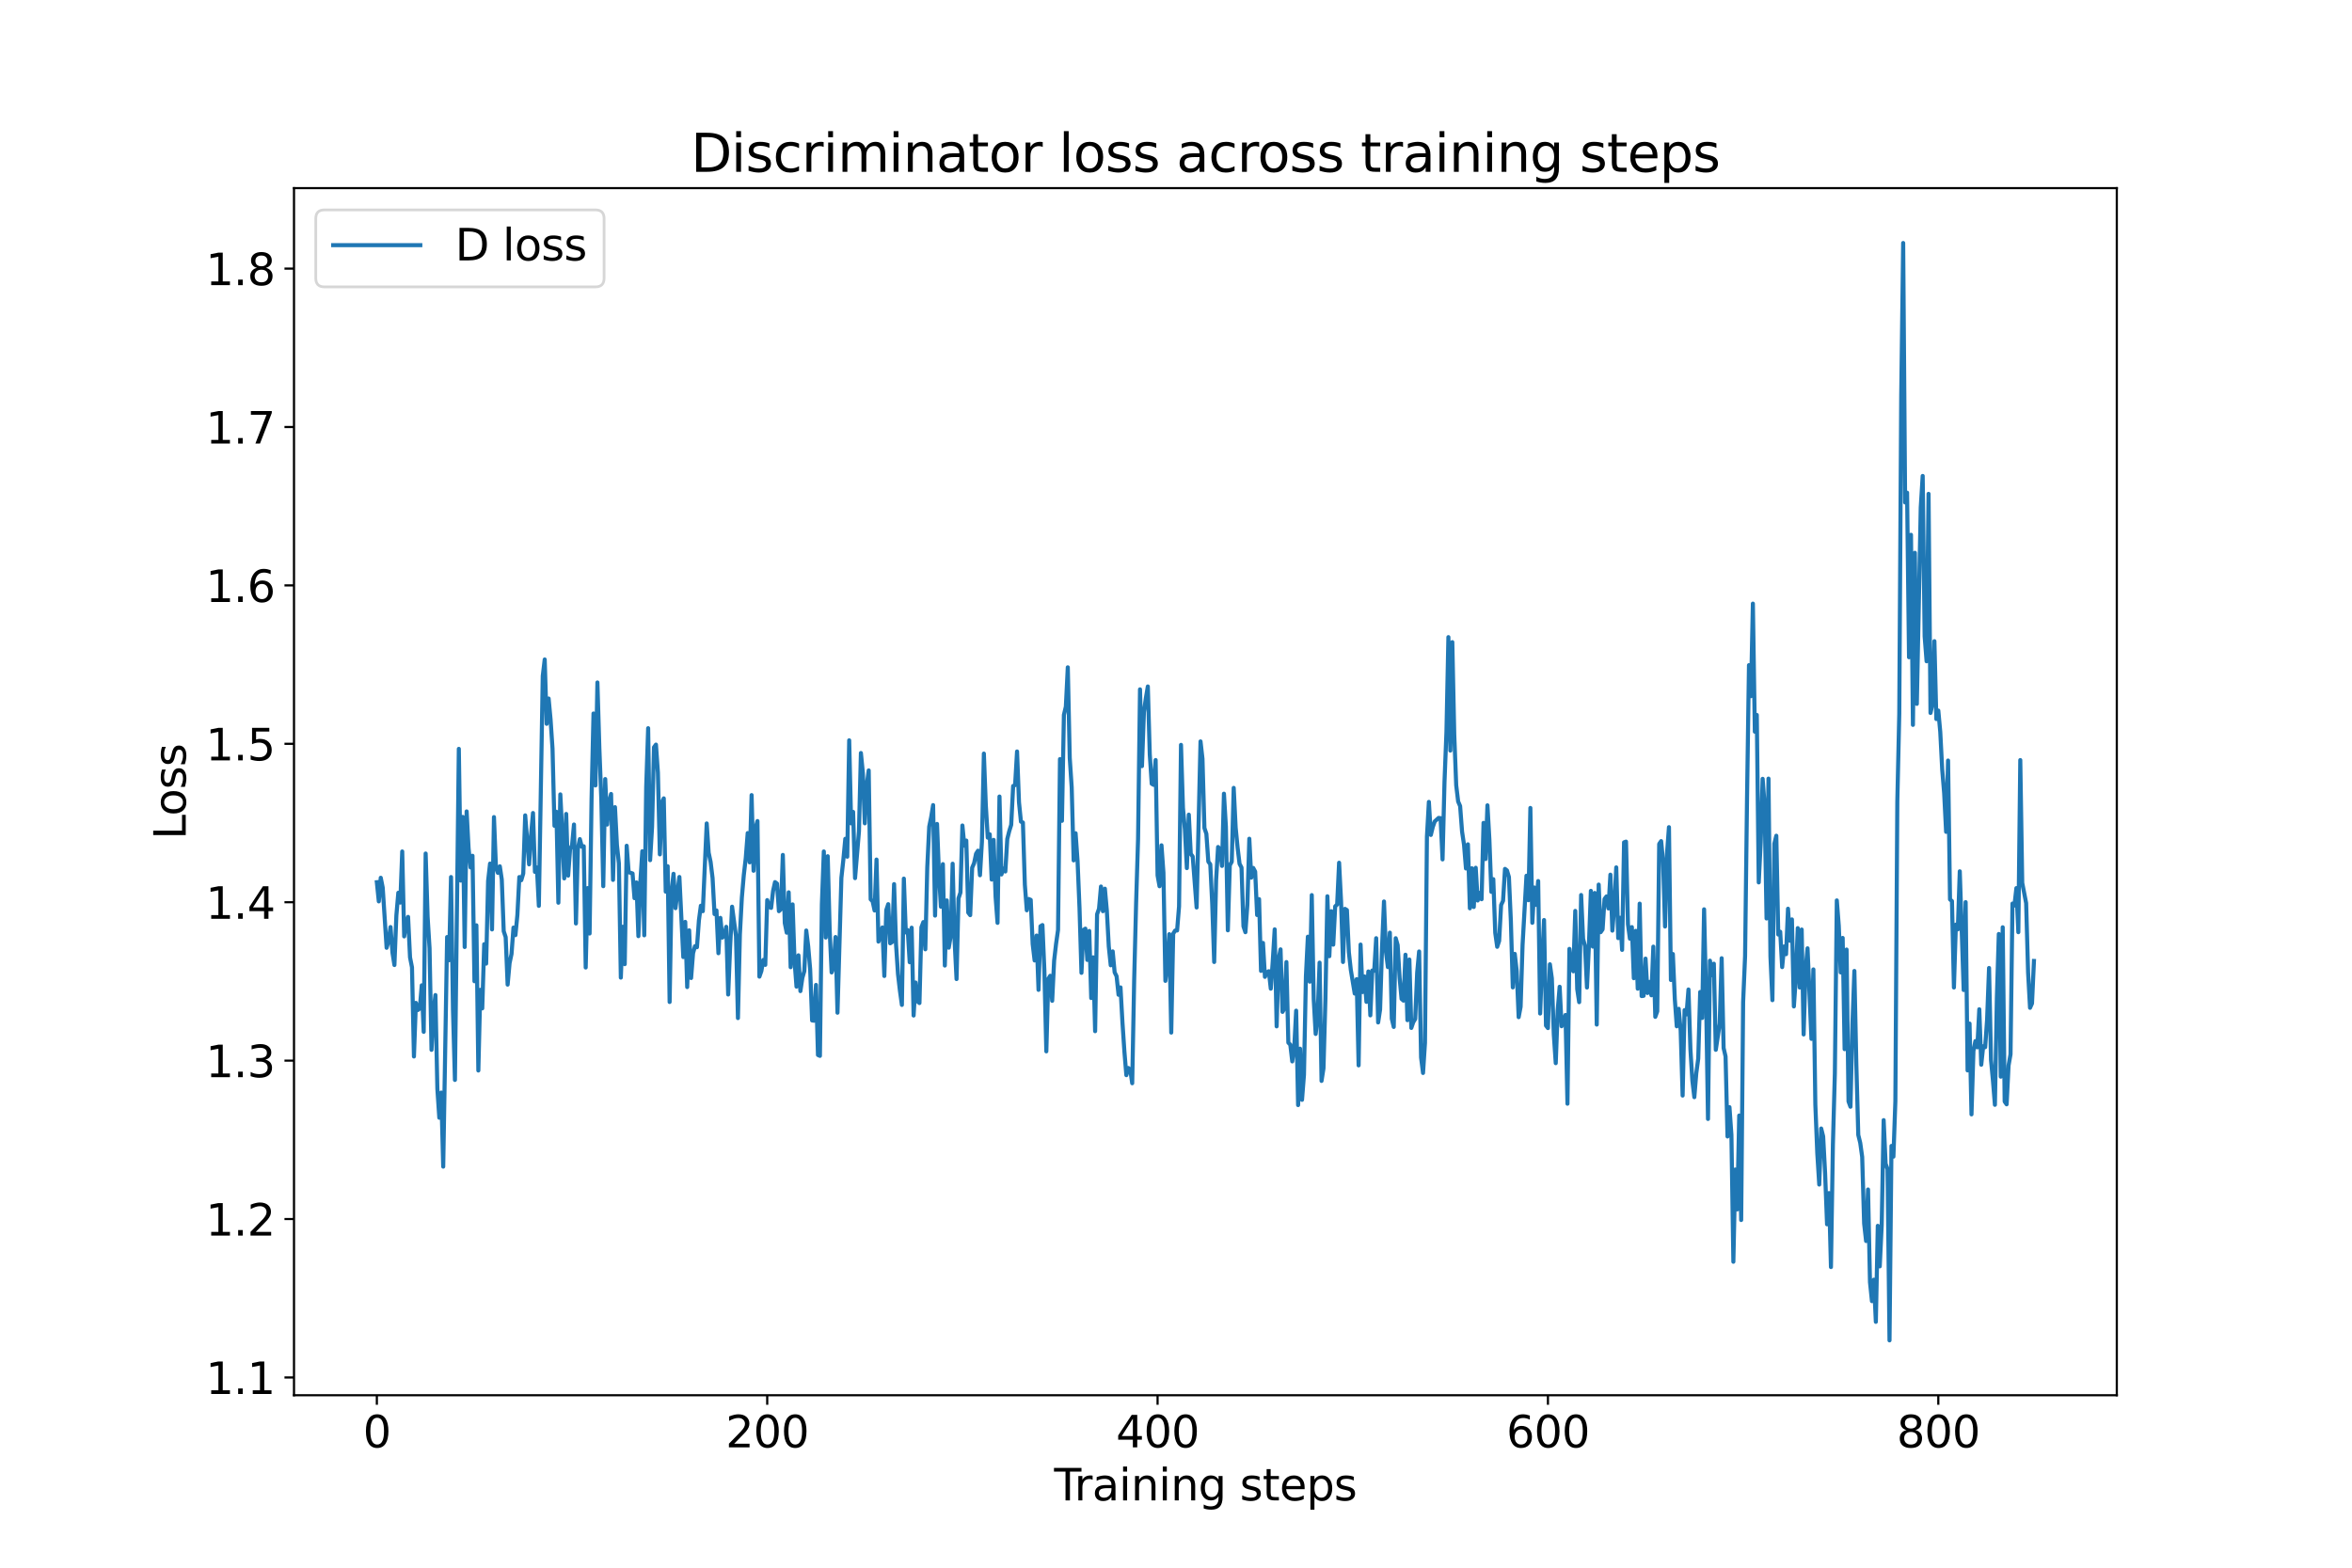 <?xml version="1.0" encoding="utf-8" standalone="no"?>
<!DOCTYPE svg PUBLIC "-//W3C//DTD SVG 1.1//EN"
  "http://www.w3.org/Graphics/SVG/1.1/DTD/svg11.dtd">
<svg xmlns:xlink="http://www.w3.org/1999/xlink" width="864pt" height="576pt" viewBox="0 0 864 576" xmlns="http://www.w3.org/2000/svg" version="1.1">
 <defs>
  <style type="text/css">*{stroke-linejoin: round; stroke-linecap: butt}</style>
 </defs>
 <g id="figure_1">
  <g id="patch_1">
   <path d="M 0 576 
L 864 576 
L 864 0 
L 0 0 
z
" style="fill: #ffffff"/>
  </g>
  <g id="axes_1">
   <g id="patch_2">
    <path d="M 108 512.64 
L 777.6 512.64 
L 777.6 69.12 
L 108 69.12 
z
" style="fill: #ffffff"/>
   </g>
   <g id="matplotlib.axis_1">
    <g id="xtick_1">
     <g id="line2d_1">
      <defs>
       <path id="m63e2733ecd" d="M 0 0 
L 0 3.5 
" style="stroke: #000000; stroke-width: 0.8"/>
      </defs>
      <g>
       <use xlink:href="#m63e2733ecd" x="138.436" y="512.64" style="stroke: #000000; stroke-width: 0.8"/>
      </g>
     </g>
     <g id="text_1">
      <!-- 0 -->
      <g transform="translate(133.346 531.798)scale(0.16 -0.16)">
       <defs>
        <path id="DejaVuSans-30" d="M 2034 4250 
Q 1547 4250 1301 3770 
Q 1056 3291 1056 2328 
Q 1056 1369 1301 889 
Q 1547 409 2034 409 
Q 2525 409 2770 889 
Q 3016 1369 3016 2328 
Q 3016 3291 2770 3770 
Q 2525 4250 2034 4250 
z
M 2034 4750 
Q 2819 4750 3233 4129 
Q 3647 3509 3647 2328 
Q 3647 1150 3233 529 
Q 2819 -91 2034 -91 
Q 1250 -91 836 529 
Q 422 1150 422 2328 
Q 422 3509 836 4129 
Q 1250 4750 2034 4750 
z
" transform="scale(0.016)"/>
       </defs>
       <use xlink:href="#DejaVuSans-30"/>
      </g>
     </g>
    </g>
    <g id="xtick_2">
     <g id="line2d_2">
      <g>
       <use xlink:href="#m63e2733ecd" x="281.835" y="512.64" style="stroke: #000000; stroke-width: 0.8"/>
      </g>
     </g>
     <g id="text_2">
      <!-- 200 -->
      <g transform="translate(266.565 531.798)scale(0.16 -0.16)">
       <defs>
        <path id="DejaVuSans-32" d="M 1228 531 
L 3431 531 
L 3431 0 
L 469 0 
L 469 531 
Q 828 903 1448 1529 
Q 2069 2156 2228 2338 
Q 2531 2678 2651 2914 
Q 2772 3150 2772 3378 
Q 2772 3750 2511 3984 
Q 2250 4219 1831 4219 
Q 1534 4219 1204 4116 
Q 875 4013 500 3803 
L 500 4441 
Q 881 4594 1212 4672 
Q 1544 4750 1819 4750 
Q 2544 4750 2975 4387 
Q 3406 4025 3406 3419 
Q 3406 3131 3298 2873 
Q 3191 2616 2906 2266 
Q 2828 2175 2409 1742 
Q 1991 1309 1228 531 
z
" transform="scale(0.016)"/>
       </defs>
       <use xlink:href="#DejaVuSans-32"/>
       <use xlink:href="#DejaVuSans-30" x="63.623"/>
       <use xlink:href="#DejaVuSans-30" x="127.246"/>
      </g>
     </g>
    </g>
    <g id="xtick_3">
     <g id="line2d_3">
      <g>
       <use xlink:href="#m63e2733ecd" x="425.234" y="512.64" style="stroke: #000000; stroke-width: 0.8"/>
      </g>
     </g>
     <g id="text_3">
      <!-- 400 -->
      <g transform="translate(409.964 531.798)scale(0.16 -0.16)">
       <defs>
        <path id="DejaVuSans-34" d="M 2419 4116 
L 825 1625 
L 2419 1625 
L 2419 4116 
z
M 2253 4666 
L 3047 4666 
L 3047 1625 
L 3713 1625 
L 3713 1100 
L 3047 1100 
L 3047 0 
L 2419 0 
L 2419 1100 
L 313 1100 
L 313 1709 
L 2253 4666 
z
" transform="scale(0.016)"/>
       </defs>
       <use xlink:href="#DejaVuSans-34"/>
       <use xlink:href="#DejaVuSans-30" x="63.623"/>
       <use xlink:href="#DejaVuSans-30" x="127.246"/>
      </g>
     </g>
    </g>
    <g id="xtick_4">
     <g id="line2d_4">
      <g>
       <use xlink:href="#m63e2733ecd" x="568.632" y="512.64" style="stroke: #000000; stroke-width: 0.8"/>
      </g>
     </g>
     <g id="text_4">
      <!-- 600 -->
      <g transform="translate(553.362 531.798)scale(0.16 -0.16)">
       <defs>
        <path id="DejaVuSans-36" d="M 2113 2584 
Q 1688 2584 1439 2293 
Q 1191 2003 1191 1497 
Q 1191 994 1439 701 
Q 1688 409 2113 409 
Q 2538 409 2786 701 
Q 3034 994 3034 1497 
Q 3034 2003 2786 2293 
Q 2538 2584 2113 2584 
z
M 3366 4563 
L 3366 3988 
Q 3128 4100 2886 4159 
Q 2644 4219 2406 4219 
Q 1781 4219 1451 3797 
Q 1122 3375 1075 2522 
Q 1259 2794 1537 2939 
Q 1816 3084 2150 3084 
Q 2853 3084 3261 2657 
Q 3669 2231 3669 1497 
Q 3669 778 3244 343 
Q 2819 -91 2113 -91 
Q 1303 -91 875 529 
Q 447 1150 447 2328 
Q 447 3434 972 4092 
Q 1497 4750 2381 4750 
Q 2619 4750 2861 4703 
Q 3103 4656 3366 4563 
z
" transform="scale(0.016)"/>
       </defs>
       <use xlink:href="#DejaVuSans-36"/>
       <use xlink:href="#DejaVuSans-30" x="63.623"/>
       <use xlink:href="#DejaVuSans-30" x="127.246"/>
      </g>
     </g>
    </g>
    <g id="xtick_5">
     <g id="line2d_5">
      <g>
       <use xlink:href="#m63e2733ecd" x="712.031" y="512.64" style="stroke: #000000; stroke-width: 0.8"/>
      </g>
     </g>
     <g id="text_5">
      <!-- 800 -->
      <g transform="translate(696.761 531.798)scale(0.16 -0.16)">
       <defs>
        <path id="DejaVuSans-38" d="M 2034 2216 
Q 1584 2216 1326 1975 
Q 1069 1734 1069 1313 
Q 1069 891 1326 650 
Q 1584 409 2034 409 
Q 2484 409 2743 651 
Q 3003 894 3003 1313 
Q 3003 1734 2745 1975 
Q 2488 2216 2034 2216 
z
M 1403 2484 
Q 997 2584 770 2862 
Q 544 3141 544 3541 
Q 544 4100 942 4425 
Q 1341 4750 2034 4750 
Q 2731 4750 3128 4425 
Q 3525 4100 3525 3541 
Q 3525 3141 3298 2862 
Q 3072 2584 2669 2484 
Q 3125 2378 3379 2068 
Q 3634 1759 3634 1313 
Q 3634 634 3220 271 
Q 2806 -91 2034 -91 
Q 1263 -91 848 271 
Q 434 634 434 1313 
Q 434 1759 690 2068 
Q 947 2378 1403 2484 
z
M 1172 3481 
Q 1172 3119 1398 2916 
Q 1625 2713 2034 2713 
Q 2441 2713 2670 2916 
Q 2900 3119 2900 3481 
Q 2900 3844 2670 4047 
Q 2441 4250 2034 4250 
Q 1625 4250 1398 4047 
Q 1172 3844 1172 3481 
z
" transform="scale(0.016)"/>
       </defs>
       <use xlink:href="#DejaVuSans-38"/>
       <use xlink:href="#DejaVuSans-30" x="63.623"/>
       <use xlink:href="#DejaVuSans-30" x="127.246"/>
      </g>
     </g>
    </g>
    <g id="text_6">
     <!-- Training steps -->
     <g transform="translate(387.224 551.283)scale(0.16 -0.16)">
      <defs>
       <path id="DejaVuSans-54" d="M -19 4666 
L 3928 4666 
L 3928 4134 
L 2272 4134 
L 2272 0 
L 1638 0 
L 1638 4134 
L -19 4134 
L -19 4666 
z
" transform="scale(0.016)"/>
       <path id="DejaVuSans-72" d="M 2631 2963 
Q 2534 3019 2420 3045 
Q 2306 3072 2169 3072 
Q 1681 3072 1420 2755 
Q 1159 2438 1159 1844 
L 1159 0 
L 581 0 
L 581 3500 
L 1159 3500 
L 1159 2956 
Q 1341 3275 1631 3429 
Q 1922 3584 2338 3584 
Q 2397 3584 2469 3576 
Q 2541 3569 2628 3553 
L 2631 2963 
z
" transform="scale(0.016)"/>
       <path id="DejaVuSans-61" d="M 2194 1759 
Q 1497 1759 1228 1600 
Q 959 1441 959 1056 
Q 959 750 1161 570 
Q 1363 391 1709 391 
Q 2188 391 2477 730 
Q 2766 1069 2766 1631 
L 2766 1759 
L 2194 1759 
z
M 3341 1997 
L 3341 0 
L 2766 0 
L 2766 531 
Q 2569 213 2275 61 
Q 1981 -91 1556 -91 
Q 1019 -91 701 211 
Q 384 513 384 1019 
Q 384 1609 779 1909 
Q 1175 2209 1959 2209 
L 2766 2209 
L 2766 2266 
Q 2766 2663 2505 2880 
Q 2244 3097 1772 3097 
Q 1472 3097 1187 3025 
Q 903 2953 641 2809 
L 641 3341 
Q 956 3463 1253 3523 
Q 1550 3584 1831 3584 
Q 2591 3584 2966 3190 
Q 3341 2797 3341 1997 
z
" transform="scale(0.016)"/>
       <path id="DejaVuSans-69" d="M 603 3500 
L 1178 3500 
L 1178 0 
L 603 0 
L 603 3500 
z
M 603 4863 
L 1178 4863 
L 1178 4134 
L 603 4134 
L 603 4863 
z
" transform="scale(0.016)"/>
       <path id="DejaVuSans-6e" d="M 3513 2113 
L 3513 0 
L 2938 0 
L 2938 2094 
Q 2938 2591 2744 2837 
Q 2550 3084 2163 3084 
Q 1697 3084 1428 2787 
Q 1159 2491 1159 1978 
L 1159 0 
L 581 0 
L 581 3500 
L 1159 3500 
L 1159 2956 
Q 1366 3272 1645 3428 
Q 1925 3584 2291 3584 
Q 2894 3584 3203 3211 
Q 3513 2838 3513 2113 
z
" transform="scale(0.016)"/>
       <path id="DejaVuSans-67" d="M 2906 1791 
Q 2906 2416 2648 2759 
Q 2391 3103 1925 3103 
Q 1463 3103 1205 2759 
Q 947 2416 947 1791 
Q 947 1169 1205 825 
Q 1463 481 1925 481 
Q 2391 481 2648 825 
Q 2906 1169 2906 1791 
z
M 3481 434 
Q 3481 -459 3084 -895 
Q 2688 -1331 1869 -1331 
Q 1566 -1331 1297 -1286 
Q 1028 -1241 775 -1147 
L 775 -588 
Q 1028 -725 1275 -790 
Q 1522 -856 1778 -856 
Q 2344 -856 2625 -561 
Q 2906 -266 2906 331 
L 2906 616 
Q 2728 306 2450 153 
Q 2172 0 1784 0 
Q 1141 0 747 490 
Q 353 981 353 1791 
Q 353 2603 747 3093 
Q 1141 3584 1784 3584 
Q 2172 3584 2450 3431 
Q 2728 3278 2906 2969 
L 2906 3500 
L 3481 3500 
L 3481 434 
z
" transform="scale(0.016)"/>
       <path id="DejaVuSans-20" transform="scale(0.016)"/>
       <path id="DejaVuSans-73" d="M 2834 3397 
L 2834 2853 
Q 2591 2978 2328 3040 
Q 2066 3103 1784 3103 
Q 1356 3103 1142 2972 
Q 928 2841 928 2578 
Q 928 2378 1081 2264 
Q 1234 2150 1697 2047 
L 1894 2003 
Q 2506 1872 2764 1633 
Q 3022 1394 3022 966 
Q 3022 478 2636 193 
Q 2250 -91 1575 -91 
Q 1294 -91 989 -36 
Q 684 19 347 128 
L 347 722 
Q 666 556 975 473 
Q 1284 391 1588 391 
Q 1994 391 2212 530 
Q 2431 669 2431 922 
Q 2431 1156 2273 1281 
Q 2116 1406 1581 1522 
L 1381 1569 
Q 847 1681 609 1914 
Q 372 2147 372 2553 
Q 372 3047 722 3315 
Q 1072 3584 1716 3584 
Q 2034 3584 2315 3537 
Q 2597 3491 2834 3397 
z
" transform="scale(0.016)"/>
       <path id="DejaVuSans-74" d="M 1172 4494 
L 1172 3500 
L 2356 3500 
L 2356 3053 
L 1172 3053 
L 1172 1153 
Q 1172 725 1289 603 
Q 1406 481 1766 481 
L 2356 481 
L 2356 0 
L 1766 0 
Q 1100 0 847 248 
Q 594 497 594 1153 
L 594 3053 
L 172 3053 
L 172 3500 
L 594 3500 
L 594 4494 
L 1172 4494 
z
" transform="scale(0.016)"/>
       <path id="DejaVuSans-65" d="M 3597 1894 
L 3597 1613 
L 953 1613 
Q 991 1019 1311 708 
Q 1631 397 2203 397 
Q 2534 397 2845 478 
Q 3156 559 3463 722 
L 3463 178 
Q 3153 47 2828 -22 
Q 2503 -91 2169 -91 
Q 1331 -91 842 396 
Q 353 884 353 1716 
Q 353 2575 817 3079 
Q 1281 3584 2069 3584 
Q 2775 3584 3186 3129 
Q 3597 2675 3597 1894 
z
M 3022 2063 
Q 3016 2534 2758 2815 
Q 2500 3097 2075 3097 
Q 1594 3097 1305 2825 
Q 1016 2553 972 2059 
L 3022 2063 
z
" transform="scale(0.016)"/>
       <path id="DejaVuSans-70" d="M 1159 525 
L 1159 -1331 
L 581 -1331 
L 581 3500 
L 1159 3500 
L 1159 2969 
Q 1341 3281 1617 3432 
Q 1894 3584 2278 3584 
Q 2916 3584 3314 3078 
Q 3713 2572 3713 1747 
Q 3713 922 3314 415 
Q 2916 -91 2278 -91 
Q 1894 -91 1617 61 
Q 1341 213 1159 525 
z
M 3116 1747 
Q 3116 2381 2855 2742 
Q 2594 3103 2138 3103 
Q 1681 3103 1420 2742 
Q 1159 2381 1159 1747 
Q 1159 1113 1420 752 
Q 1681 391 2138 391 
Q 2594 391 2855 752 
Q 3116 1113 3116 1747 
z
" transform="scale(0.016)"/>
      </defs>
      <use xlink:href="#DejaVuSans-54"/>
      <use xlink:href="#DejaVuSans-72" x="46.334"/>
      <use xlink:href="#DejaVuSans-61" x="87.447"/>
      <use xlink:href="#DejaVuSans-69" x="148.727"/>
      <use xlink:href="#DejaVuSans-6e" x="176.51"/>
      <use xlink:href="#DejaVuSans-69" x="239.889"/>
      <use xlink:href="#DejaVuSans-6e" x="267.672"/>
      <use xlink:href="#DejaVuSans-67" x="331.051"/>
      <use xlink:href="#DejaVuSans-20" x="394.527"/>
      <use xlink:href="#DejaVuSans-73" x="426.314"/>
      <use xlink:href="#DejaVuSans-74" x="478.414"/>
      <use xlink:href="#DejaVuSans-65" x="517.623"/>
      <use xlink:href="#DejaVuSans-70" x="579.146"/>
      <use xlink:href="#DejaVuSans-73" x="642.623"/>
     </g>
    </g>
   </g>
   <g id="matplotlib.axis_2">
    <g id="ytick_1">
     <g id="line2d_6">
      <defs>
       <path id="meb9318ffd9" d="M 0 0 
L -3.5 0 
" style="stroke: #000000; stroke-width: 0.8"/>
      </defs>
      <g>
       <use xlink:href="#meb9318ffd9" x="108" y="506.101" style="stroke: #000000; stroke-width: 0.8"/>
      </g>
     </g>
     <g id="text_7">
      <!-- 1.1 -->
      <g transform="translate(75.555 512.18)scale(0.16 -0.16)">
       <defs>
        <path id="DejaVuSans-31" d="M 794 531 
L 1825 531 
L 1825 4091 
L 703 3866 
L 703 4441 
L 1819 4666 
L 2450 4666 
L 2450 531 
L 3481 531 
L 3481 0 
L 794 0 
L 794 531 
z
" transform="scale(0.016)"/>
        <path id="DejaVuSans-2e" d="M 684 794 
L 1344 794 
L 1344 0 
L 684 0 
L 684 794 
z
" transform="scale(0.016)"/>
       </defs>
       <use xlink:href="#DejaVuSans-31"/>
       <use xlink:href="#DejaVuSans-2e" x="63.623"/>
       <use xlink:href="#DejaVuSans-31" x="95.41"/>
      </g>
     </g>
    </g>
    <g id="ytick_2">
     <g id="line2d_7">
      <g>
       <use xlink:href="#meb9318ffd9" x="108" y="447.9" style="stroke: #000000; stroke-width: 0.8"/>
      </g>
     </g>
     <g id="text_8">
      <!-- 1.2 -->
      <g transform="translate(75.555 453.979)scale(0.16 -0.16)">
       <use xlink:href="#DejaVuSans-31"/>
       <use xlink:href="#DejaVuSans-2e" x="63.623"/>
       <use xlink:href="#DejaVuSans-32" x="95.41"/>
      </g>
     </g>
    </g>
    <g id="ytick_3">
     <g id="line2d_8">
      <g>
       <use xlink:href="#meb9318ffd9" x="108" y="389.699" style="stroke: #000000; stroke-width: 0.8"/>
      </g>
     </g>
     <g id="text_9">
      <!-- 1.3 -->
      <g transform="translate(75.555 395.778)scale(0.16 -0.16)">
       <defs>
        <path id="DejaVuSans-33" d="M 2597 2516 
Q 3050 2419 3304 2112 
Q 3559 1806 3559 1356 
Q 3559 666 3084 287 
Q 2609 -91 1734 -91 
Q 1441 -91 1130 -33 
Q 819 25 488 141 
L 488 750 
Q 750 597 1062 519 
Q 1375 441 1716 441 
Q 2309 441 2620 675 
Q 2931 909 2931 1356 
Q 2931 1769 2642 2001 
Q 2353 2234 1838 2234 
L 1294 2234 
L 1294 2753 
L 1863 2753 
Q 2328 2753 2575 2939 
Q 2822 3125 2822 3475 
Q 2822 3834 2567 4026 
Q 2313 4219 1838 4219 
Q 1578 4219 1281 4162 
Q 984 4106 628 3988 
L 628 4550 
Q 988 4650 1302 4700 
Q 1616 4750 1894 4750 
Q 2613 4750 3031 4423 
Q 3450 4097 3450 3541 
Q 3450 3153 3228 2886 
Q 3006 2619 2597 2516 
z
" transform="scale(0.016)"/>
       </defs>
       <use xlink:href="#DejaVuSans-31"/>
       <use xlink:href="#DejaVuSans-2e" x="63.623"/>
       <use xlink:href="#DejaVuSans-33" x="95.41"/>
      </g>
     </g>
    </g>
    <g id="ytick_4">
     <g id="line2d_9">
      <g>
       <use xlink:href="#meb9318ffd9" x="108" y="331.498" style="stroke: #000000; stroke-width: 0.8"/>
      </g>
     </g>
     <g id="text_10">
      <!-- 1.4 -->
      <g transform="translate(75.555 337.577)scale(0.16 -0.16)">
       <use xlink:href="#DejaVuSans-31"/>
       <use xlink:href="#DejaVuSans-2e" x="63.623"/>
       <use xlink:href="#DejaVuSans-34" x="95.41"/>
      </g>
     </g>
    </g>
    <g id="ytick_5">
     <g id="line2d_10">
      <g>
       <use xlink:href="#meb9318ffd9" x="108" y="273.297" style="stroke: #000000; stroke-width: 0.8"/>
      </g>
     </g>
     <g id="text_11">
      <!-- 1.5 -->
      <g transform="translate(75.555 279.376)scale(0.16 -0.16)">
       <defs>
        <path id="DejaVuSans-35" d="M 691 4666 
L 3169 4666 
L 3169 4134 
L 1269 4134 
L 1269 2991 
Q 1406 3038 1543 3061 
Q 1681 3084 1819 3084 
Q 2600 3084 3056 2656 
Q 3513 2228 3513 1497 
Q 3513 744 3044 326 
Q 2575 -91 1722 -91 
Q 1428 -91 1123 -41 
Q 819 9 494 109 
L 494 744 
Q 775 591 1075 516 
Q 1375 441 1709 441 
Q 2250 441 2565 725 
Q 2881 1009 2881 1497 
Q 2881 1984 2565 2268 
Q 2250 2553 1709 2553 
Q 1456 2553 1204 2497 
Q 953 2441 691 2322 
L 691 4666 
z
" transform="scale(0.016)"/>
       </defs>
       <use xlink:href="#DejaVuSans-31"/>
       <use xlink:href="#DejaVuSans-2e" x="63.623"/>
       <use xlink:href="#DejaVuSans-35" x="95.41"/>
      </g>
     </g>
    </g>
    <g id="ytick_6">
     <g id="line2d_11">
      <g>
       <use xlink:href="#meb9318ffd9" x="108" y="215.096" style="stroke: #000000; stroke-width: 0.8"/>
      </g>
     </g>
     <g id="text_12">
      <!-- 1.6 -->
      <g transform="translate(75.555 221.175)scale(0.16 -0.16)">
       <use xlink:href="#DejaVuSans-31"/>
       <use xlink:href="#DejaVuSans-2e" x="63.623"/>
       <use xlink:href="#DejaVuSans-36" x="95.41"/>
      </g>
     </g>
    </g>
    <g id="ytick_7">
     <g id="line2d_12">
      <g>
       <use xlink:href="#meb9318ffd9" x="108" y="156.895" style="stroke: #000000; stroke-width: 0.8"/>
      </g>
     </g>
     <g id="text_13">
      <!-- 1.7 -->
      <g transform="translate(75.555 162.974)scale(0.16 -0.16)">
       <defs>
        <path id="DejaVuSans-37" d="M 525 4666 
L 3525 4666 
L 3525 4397 
L 1831 0 
L 1172 0 
L 2766 4134 
L 525 4134 
L 525 4666 
z
" transform="scale(0.016)"/>
       </defs>
       <use xlink:href="#DejaVuSans-31"/>
       <use xlink:href="#DejaVuSans-2e" x="63.623"/>
       <use xlink:href="#DejaVuSans-37" x="95.41"/>
      </g>
     </g>
    </g>
    <g id="ytick_8">
     <g id="line2d_13">
      <g>
       <use xlink:href="#meb9318ffd9" x="108" y="98.694" style="stroke: #000000; stroke-width: 0.8"/>
      </g>
     </g>
     <g id="text_14">
      <!-- 1.8 -->
      <g transform="translate(75.555 104.773)scale(0.16 -0.16)">
       <use xlink:href="#DejaVuSans-31"/>
       <use xlink:href="#DejaVuSans-2e" x="63.623"/>
       <use xlink:href="#DejaVuSans-38" x="95.41"/>
      </g>
     </g>
    </g>
    <g id="text_15">
     <!-- Loss -->
     <g transform="translate(68.228 308.428)rotate(-90)scale(0.16 -0.16)">
      <defs>
       <path id="DejaVuSans-4c" d="M 628 4666 
L 1259 4666 
L 1259 531 
L 3531 531 
L 3531 0 
L 628 0 
L 628 4666 
z
" transform="scale(0.016)"/>
       <path id="DejaVuSans-6f" d="M 1959 3097 
Q 1497 3097 1228 2736 
Q 959 2375 959 1747 
Q 959 1119 1226 758 
Q 1494 397 1959 397 
Q 2419 397 2687 759 
Q 2956 1122 2956 1747 
Q 2956 2369 2687 2733 
Q 2419 3097 1959 3097 
z
M 1959 3584 
Q 2709 3584 3137 3096 
Q 3566 2609 3566 1747 
Q 3566 888 3137 398 
Q 2709 -91 1959 -91 
Q 1206 -91 779 398 
Q 353 888 353 1747 
Q 353 2609 779 3096 
Q 1206 3584 1959 3584 
z
" transform="scale(0.016)"/>
      </defs>
      <use xlink:href="#DejaVuSans-4c"/>
      <use xlink:href="#DejaVuSans-6f" x="53.963"/>
      <use xlink:href="#DejaVuSans-73" x="115.145"/>
      <use xlink:href="#DejaVuSans-73" x="167.244"/>
     </g>
    </g>
   </g>
   <g id="line2d_14">
    <path d="M 138.436 324.144 
L 139.153 331.186 
L 139.87 322.508 
L 140.587 326.127 
L 142.021 348.235 
L 142.738 345.726 
L 143.455 340.617 
L 144.172 350.031 
L 144.889 354.57 
L 145.606 336.342 
L 146.323 328.022 
L 147.04 331.63 
L 147.757 312.847 
L 148.474 344.051 
L 149.191 339.447 
L 149.908 336.885 
L 150.625 351.754 
L 151.342 355.412 
L 152.059 388.169 
L 152.776 368.484 
L 153.493 371.111 
L 154.21 370.528 
L 154.927 362.026 
L 155.644 379.112 
L 156.361 313.607 
L 157.078 336.779 
L 157.795 348.382 
L 158.512 385.734 
L 159.229 371.762 
L 159.946 365.605 
L 160.663 400.064 
L 161.38 410.677 
L 162.097 401.437 
L 162.814 428.644 
L 164.248 344.289 
L 164.965 352.816 
L 165.682 322.245 
L 166.399 371.036 
L 167.116 396.793 
L 168.55 275.146 
L 169.267 323.545 
L 169.984 300.151 
L 170.701 347.949 
L 171.418 298.133 
L 172.135 311.742 
L 172.852 318.709 
L 173.569 314.427 
L 174.286 360.532 
L 175.003 339.98 
L 175.72 393.324 
L 176.437 363.69 
L 177.154 370.498 
L 177.871 346.914 
L 178.588 354.052 
L 179.305 323.696 
L 180.022 317.297 
L 180.739 341.492 
L 181.456 300.217 
L 182.173 318.369 
L 182.89 320.697 
L 183.607 318.298 
L 184.324 323.131 
L 185.041 342.155 
L 185.758 344.328 
L 186.475 361.764 
L 187.192 353.886 
L 187.909 350.503 
L 188.626 340.816 
L 189.343 343.579 
L 190.06 336.189 
L 190.777 322.248 
L 191.494 323.407 
L 192.211 320.932 
L 192.928 299.583 
L 194.362 317.585 
L 195.079 306.856 
L 195.796 298.712 
L 196.513 320.349 
L 197.23 318.724 
L 197.947 332.827 
L 199.381 248.385 
L 200.098 242.305 
L 200.815 265.942 
L 201.532 256.647 
L 202.249 264.343 
L 202.966 275.035 
L 203.683 303.425 
L 204.4 298.259 
L 205.117 331.675 
L 205.834 291.871 
L 206.551 306.192 
L 207.268 322.741 
L 207.985 299.056 
L 208.702 321.733 
L 209.419 311.964 
L 210.136 310.617 
L 210.853 302.942 
L 211.57 339.305 
L 212.287 311.788 
L 213.004 308.302 
L 213.721 311.111 
L 214.438 310.928 
L 215.155 355.478 
L 215.872 326.309 
L 216.589 342.986 
L 217.306 293.677 
L 218.023 262.151 
L 218.74 288.589 
L 219.457 250.748 
L 220.174 274.918 
L 220.891 293.563 
L 221.608 325.607 
L 222.325 286.242 
L 223.042 302.962 
L 223.759 294.582 
L 224.476 291.721 
L 225.193 323.294 
L 225.91 296.562 
L 226.627 310.443 
L 227.344 317.203 
L 228.061 359.19 
L 228.778 340.506 
L 229.495 354.251 
L 230.212 310.747 
L 230.928 320.464 
L 232.362 320.924 
L 233.079 329.994 
L 233.796 324.222 
L 234.513 343.963 
L 235.23 324.051 
L 235.947 312.762 
L 236.664 343.651 
L 237.381 289.074 
L 238.098 267.555 
L 238.815 316.044 
L 239.532 303.876 
L 240.249 274.557 
L 240.966 273.583 
L 241.683 283.905 
L 242.4 313.917 
L 243.117 294.906 
L 243.834 293.339 
L 244.551 327.61 
L 245.268 318.271 
L 245.985 368.151 
L 246.702 327.274 
L 247.419 321.054 
L 248.136 333.681 
L 249.57 322.218 
L 251.004 351.641 
L 251.721 338.724 
L 252.438 362.667 
L 253.155 341.816 
L 253.872 359.344 
L 254.589 350.239 
L 255.306 347.641 
L 256.023 348.027 
L 256.74 338.186 
L 257.457 332.785 
L 258.174 334.79 
L 259.608 302.551 
L 260.325 313.3 
L 261.042 316.711 
L 261.759 322.602 
L 262.476 335.849 
L 263.193 334.517 
L 263.91 350.234 
L 264.627 337.242 
L 265.344 344.496 
L 266.061 343.721 
L 266.778 340.53 
L 267.495 365.402 
L 268.212 347.826 
L 268.929 333.139 
L 270.363 343.914 
L 271.08 374.063 
L 271.797 343.311 
L 272.514 329.832 
L 273.231 321.53 
L 273.948 315.309 
L 274.665 306.096 
L 275.382 316.841 
L 276.099 292.137 
L 276.816 319.939 
L 277.533 304.225 
L 278.25 301.672 
L 278.967 358.84 
L 279.684 356.792 
L 280.401 352.703 
L 281.118 354.512 
L 281.835 330.72 
L 282.552 333.151 
L 283.269 333.587 
L 283.986 327.345 
L 284.703 324.107 
L 285.42 324.648 
L 286.137 334.786 
L 286.854 334.084 
L 287.571 314.121 
L 288.288 339.155 
L 289.005 342.69 
L 289.722 327.86 
L 290.439 355.368 
L 291.156 332.294 
L 291.873 353.06 
L 292.59 362.502 
L 293.307 351.004 
L 294.024 364.151 
L 294.741 359.295 
L 295.458 356.815 
L 296.175 341.888 
L 296.892 347.739 
L 297.609 356.12 
L 298.326 374.932 
L 299.043 375.038 
L 299.76 361.882 
L 300.477 387.616 
L 301.194 387.954 
L 301.911 332.303 
L 302.628 312.842 
L 303.345 344.466 
L 304.062 314.595 
L 304.779 341.818 
L 305.496 357.293 
L 306.213 355.307 
L 306.93 344.28 
L 307.647 372.092 
L 309.081 322.537 
L 309.798 315.924 
L 310.515 308.199 
L 311.232 314.771 
L 311.949 272.007 
L 312.666 302.516 
L 313.383 298.303 
L 314.1 322.646 
L 315.534 305.473 
L 316.251 276.677 
L 316.968 283.917 
L 317.685 302.507 
L 318.402 288.391 
L 319.119 283.069 
L 319.836 330.434 
L 320.553 331.161 
L 321.27 334.528 
L 321.987 315.819 
L 322.704 345.961 
L 323.421 343.773 
L 324.138 340.763 
L 324.855 358.601 
L 325.572 334.394 
L 326.289 332.209 
L 327.006 346.594 
L 327.723 346.119 
L 328.44 324.847 
L 329.157 346.986 
L 329.874 357.879 
L 330.591 364.038 
L 331.308 369.229 
L 332.025 322.822 
L 332.742 342.588 
L 333.459 341.734 
L 334.176 353.542 
L 334.893 340.852 
L 335.61 373.124 
L 336.327 360.989 
L 337.043 367.945 
L 337.76 368.538 
L 338.477 340.712 
L 339.194 338.795 
L 339.911 348.787 
L 340.628 318.689 
L 341.345 303.728 
L 342.062 300.215 
L 342.779 295.806 
L 343.496 336.409 
L 344.213 302.735 
L 344.93 321.167 
L 345.647 333.156 
L 346.364 317.499 
L 347.081 354.761 
L 347.798 330.828 
L 348.515 348.207 
L 349.232 344.002 
L 349.949 317.348 
L 350.666 345.512 
L 351.383 359.728 
L 352.1 330.107 
L 352.817 327.924 
L 353.534 303.304 
L 354.251 310.709 
L 354.968 308.839 
L 355.685 335.3 
L 356.402 336.248 
L 357.119 318.817 
L 357.836 317.14 
L 358.553 313.688 
L 359.27 312.563 
L 359.987 321.584 
L 360.704 309.329 
L 361.421 276.885 
L 362.138 295.86 
L 362.855 307.771 
L 363.572 306.53 
L 364.289 323.175 
L 365.006 308.589 
L 365.723 329.474 
L 366.44 339.075 
L 367.157 292.662 
L 367.874 321.295 
L 368.591 319.115 
L 369.308 320.205 
L 370.025 308.248 
L 370.742 305.384 
L 371.459 303.06 
L 372.176 288.796 
L 372.893 288.447 
L 373.61 276.106 
L 374.327 294.776 
L 375.044 301.898 
L 375.761 302.208 
L 376.478 325.088 
L 377.195 334.461 
L 377.912 330.311 
L 378.629 330.623 
L 379.346 346.838 
L 380.063 352.892 
L 380.78 343.748 
L 381.497 363.693 
L 382.214 340.332 
L 382.931 339.883 
L 383.648 356.59 
L 384.365 386.295 
L 385.082 359.694 
L 385.799 358.522 
L 386.516 367.716 
L 387.233 352.926 
L 387.95 346.74 
L 388.667 341.679 
L 389.384 278.904 
L 390.101 301.592 
L 390.818 262.68 
L 391.535 259.645 
L 392.252 245.185 
L 392.969 278.469 
L 393.686 289.288 
L 394.403 316.129 
L 395.12 306.163 
L 395.837 316.337 
L 396.554 333.635 
L 397.271 357.441 
L 397.988 341.702 
L 398.705 341.211 
L 399.422 352.703 
L 400.139 342.053 
L 400.856 366.707 
L 401.573 351.743 
L 402.29 378.876 
L 403.007 335.924 
L 403.724 333.88 
L 404.441 325.726 
L 405.158 334.797 
L 405.875 326.518 
L 406.592 334.521 
L 407.309 347.75 
L 408.026 354.663 
L 408.743 349.559 
L 409.46 357.252 
L 410.177 358.694 
L 410.894 365.494 
L 411.611 362.787 
L 412.328 375.645 
L 413.045 386.344 
L 413.762 395.033 
L 414.479 392.403 
L 415.196 393.008 
L 415.913 398.002 
L 416.63 360.313 
L 417.347 331.875 
L 418.064 308.272 
L 418.781 253.281 
L 419.498 281.49 
L 420.215 261.624 
L 420.932 256.51 
L 421.649 252.224 
L 422.366 277.184 
L 423.083 287.975 
L 423.8 288.382 
L 424.517 279.254 
L 425.234 321.651 
L 425.951 325.627 
L 426.668 310.583 
L 427.385 320.648 
L 428.102 360.394 
L 428.819 354.6 
L 429.536 343.237 
L 430.253 379.39 
L 430.97 343.044 
L 431.687 341.912 
L 432.404 341.882 
L 433.121 333.041 
L 433.838 273.683 
L 434.555 296.844 
L 435.272 304.779 
L 435.989 318.965 
L 436.706 299.321 
L 437.423 313.741 
L 438.14 314.701 
L 439.574 333.433 
L 441.008 272.41 
L 441.725 278.795 
L 442.442 304.231 
L 443.158 306.367 
L 443.875 316.584 
L 444.592 317.551 
L 445.309 332.145 
L 446.026 353.457 
L 446.743 323.252 
L 447.46 311.2 
L 448.177 312.115 
L 448.894 318.158 
L 449.611 291.618 
L 450.328 303.736 
L 451.045 341.817 
L 451.762 317.922 
L 452.479 316.625 
L 453.196 289.485 
L 453.913 304.047 
L 454.63 311.466 
L 455.347 317.385 
L 456.064 318.744 
L 456.781 340.348 
L 457.498 342.511 
L 458.215 332.508 
L 458.932 308.172 
L 459.649 322.479 
L 460.366 318.9 
L 461.083 320.252 
L 461.8 336.202 
L 462.517 330.355 
L 463.234 356.736 
L 463.951 346.446 
L 464.668 358.921 
L 465.385 357.258 
L 466.102 356.843 
L 466.819 363.255 
L 467.536 353.317 
L 468.253 341.469 
L 468.97 377.103 
L 469.687 352.433 
L 470.404 348.817 
L 471.121 371.793 
L 471.838 370.511 
L 472.555 353.474 
L 473.272 383.087 
L 473.989 383.842 
L 474.706 389.984 
L 475.423 385.17 
L 476.14 371.342 
L 476.857 406.03 
L 477.574 385.311 
L 478.291 404.099 
L 479.008 394.887 
L 479.725 358.676 
L 480.442 344.159 
L 481.159 360.689 
L 481.876 328.876 
L 482.593 367.096 
L 483.31 379.893 
L 484.027 373.516 
L 484.744 353.696 
L 485.461 397.148 
L 486.178 392.509 
L 486.895 366.897 
L 487.612 329.307 
L 488.329 351.335 
L 489.046 334.797 
L 489.763 347.085 
L 490.48 333.027 
L 491.197 332.327 
L 491.914 316.99 
L 492.631 331.067 
L 493.348 353.455 
L 494.065 333.932 
L 494.782 334.383 
L 495.499 349.857 
L 496.216 356.351 
L 497.65 365.054 
L 498.367 359.759 
L 499.084 391.438 
L 499.801 347.046 
L 500.518 364.5 
L 501.235 358.752 
L 501.952 368.105 
L 502.669 356.935 
L 503.386 373.066 
L 504.103 356.585 
L 504.82 356.685 
L 505.537 344.716 
L 506.254 375.67 
L 506.971 370.922 
L 507.688 348.107 
L 508.405 331.22 
L 509.122 349.657 
L 509.839 355.34 
L 510.556 342.669 
L 511.273 374.275 
L 511.99 377.317 
L 512.707 344.721 
L 513.424 347.256 
L 514.141 359.273 
L 514.858 367.022 
L 515.575 367.656 
L 516.292 350.779 
L 517.009 374.829 
L 517.726 352.55 
L 518.443 377.683 
L 519.16 375.555 
L 519.877 374.395 
L 520.594 357.364 
L 521.311 349.584 
L 522.028 388.509 
L 522.745 394.233 
L 523.462 383.151 
L 524.179 307.419 
L 524.896 294.634 
L 525.613 306.774 
L 526.33 303.839 
L 527.047 301.802 
L 528.481 300.515 
L 529.198 300.609 
L 529.915 315.763 
L 530.632 287.247 
L 531.349 268.849 
L 532.066 234.097 
L 532.783 275.788 
L 533.5 235.927 
L 534.217 269.921 
L 534.934 288.532 
L 535.651 294.507 
L 536.368 296.162 
L 537.085 305.562 
L 537.802 310.344 
L 538.519 319.097 
L 539.236 310.219 
L 539.953 333.732 
L 540.67 319.015 
L 541.387 333.25 
L 542.104 318.839 
L 542.821 330.864 
L 543.538 328.042 
L 544.255 330.398 
L 544.972 302.345 
L 545.689 315.65 
L 546.406 295.891 
L 547.123 308.486 
L 547.84 327.685 
L 548.557 323.025 
L 549.273 342.752 
L 549.99 347.873 
L 550.707 345.706 
L 551.424 332.54 
L 552.141 330.973 
L 552.858 319.254 
L 553.575 319.814 
L 554.292 322.223 
L 555.009 338.317 
L 555.726 362.792 
L 556.443 350.469 
L 557.16 356.769 
L 557.877 373.72 
L 558.594 369.905 
L 559.311 347.123 
L 560.745 321.767 
L 561.462 330.749 
L 562.179 296.857 
L 562.896 339.055 
L 563.613 326.089 
L 564.33 332.489 
L 565.047 323.724 
L 565.764 372.389 
L 566.481 353.17 
L 567.198 338.035 
L 567.915 376.817 
L 568.632 377.742 
L 569.349 354.292 
L 570.066 359.451 
L 570.783 380.03 
L 571.5 390.628 
L 572.217 371.227 
L 572.934 362.558 
L 573.651 377.065 
L 575.085 372.91 
L 575.802 405.524 
L 576.519 348.642 
L 577.236 355.241 
L 577.953 356.877 
L 578.67 334.682 
L 579.387 363.418 
L 580.104 368.212 
L 580.821 328.841 
L 581.538 344.947 
L 582.255 347.621 
L 582.972 362.84 
L 583.689 347.208 
L 584.406 327.319 
L 585.123 347.803 
L 585.84 328.089 
L 586.557 376.454 
L 587.274 325.017 
L 587.991 342.498 
L 588.708 341.464 
L 589.425 330.297 
L 590.142 329.369 
L 590.859 333.783 
L 591.576 321.37 
L 592.293 341.931 
L 593.01 332.943 
L 593.727 318.696 
L 594.444 344.677 
L 595.161 337.191 
L 595.878 349.004 
L 596.595 309.491 
L 597.312 309.229 
L 598.029 339.557 
L 598.746 344.897 
L 599.463 340.636 
L 600.18 359.41 
L 600.897 342.013 
L 601.614 363.26 
L 602.331 332.019 
L 603.048 365.981 
L 603.765 365.881 
L 604.482 352.212 
L 605.199 364.857 
L 605.916 360.777 
L 606.633 365.691 
L 607.35 347.816 
L 608.067 373.61 
L 608.784 371.593 
L 609.501 310.075 
L 610.218 309.044 
L 610.935 316.538 
L 611.652 340.426 
L 612.369 313.605 
L 613.086 303.918 
L 613.803 360.071 
L 614.52 350.52 
L 615.237 367.094 
L 615.954 377.089 
L 616.671 370.651 
L 617.388 378.604 
L 618.105 402.525 
L 618.822 371.132 
L 619.539 372.718 
L 620.256 363.562 
L 620.973 385.554 
L 621.69 397.082 
L 622.407 403.123 
L 623.124 394.347 
L 623.841 388.974 
L 624.558 364.485 
L 625.275 374.026 
L 625.992 334.103 
L 626.709 365.598 
L 627.426 411.13 
L 628.143 352.969 
L 628.86 358.342 
L 629.577 354.086 
L 630.294 385.721 
L 631.728 376.106 
L 632.445 352.079 
L 633.162 385.063 
L 633.879 388.162 
L 634.596 417.563 
L 635.313 406.794 
L 636.03 417.005 
L 636.747 463.592 
L 637.464 429.708 
L 638.181 444.368 
L 638.898 409.871 
L 639.615 448.257 
L 640.332 368.151 
L 641.049 351.325 
L 641.766 293.254 
L 642.483 244.392 
L 643.2 255.782 
L 643.917 221.783 
L 644.634 268.843 
L 645.351 262.681 
L 646.068 324.22 
L 646.785 309.502 
L 647.502 286.156 
L 648.219 295.805 
L 648.936 337.465 
L 649.653 286.079 
L 650.37 351.437 
L 651.087 367.482 
L 651.804 309.978 
L 652.521 307.068 
L 653.238 343.363 
L 653.955 342.341 
L 654.672 355.336 
L 655.389 347.758 
L 656.105 350.589 
L 656.822 333.887 
L 657.539 345.658 
L 658.256 337.809 
L 658.973 369.779 
L 659.69 359.388 
L 660.407 341.017 
L 661.124 362.839 
L 661.841 341.529 
L 662.558 380.076 
L 663.275 356.242 
L 663.992 348.43 
L 665.426 381.693 
L 666.143 356.184 
L 666.86 405.831 
L 667.577 423.783 
L 668.294 435.231 
L 669.011 414.643 
L 669.728 417.546 
L 670.445 431.033 
L 671.162 449.837 
L 671.879 438.362 
L 672.596 465.538 
L 673.313 420.537 
L 674.03 394.395 
L 674.747 330.829 
L 675.464 340.105 
L 676.181 357.294 
L 676.898 344.619 
L 677.615 385.487 
L 678.332 348.885 
L 679.049 404.672 
L 679.766 406.639 
L 680.483 376.414 
L 681.2 356.745 
L 681.917 390.996 
L 682.634 417.006 
L 683.351 419.913 
L 684.068 425.089 
L 684.785 449.533 
L 685.502 455.976 
L 686.219 437.047 
L 686.936 471.066 
L 687.653 478.063 
L 688.37 470.175 
L 689.087 485.667 
L 689.804 450.395 
L 690.521 465.281 
L 691.238 450.172 
L 691.955 411.56 
L 692.672 427.583 
L 693.389 429.541 
L 694.106 492.48 
L 694.823 421.04 
L 695.54 424.976 
L 696.257 404.642 
L 696.974 294.47 
L 697.691 262.275 
L 698.408 145.516 
L 699.125 89.28 
L 699.842 184.613 
L 700.559 181.029 
L 701.276 241.485 
L 701.993 196.491 
L 702.71 266.333 
L 703.427 203.111 
L 704.144 258.618 
L 705.578 186.542 
L 706.295 174.875 
L 707.012 233.81 
L 707.729 242.967 
L 708.446 181.452 
L 709.163 261.956 
L 709.88 258.797 
L 710.597 235.584 
L 711.314 264.198 
L 712.031 261.072 
L 712.748 268.885 
L 713.465 282.749 
L 714.182 291.425 
L 714.899 305.635 
L 715.616 279.438 
L 716.333 330.464 
L 717.05 331.082 
L 717.767 362.828 
L 718.484 339.73 
L 719.201 341.474 
L 719.918 320.136 
L 721.352 363.759 
L 722.069 331.458 
L 722.786 393.297 
L 723.503 376.081 
L 724.22 409.438 
L 724.937 386.133 
L 725.654 382.521 
L 726.371 384.803 
L 727.088 370.826 
L 727.805 391.198 
L 728.522 384.4 
L 729.239 384.763 
L 729.956 374.606 
L 730.673 355.657 
L 731.39 389.455 
L 732.107 397.06 
L 732.824 405.926 
L 733.541 366.727 
L 734.258 343.171 
L 734.975 395.585 
L 735.692 340.705 
L 736.409 404.719 
L 737.126 405.748 
L 737.843 391.474 
L 738.56 387.368 
L 739.277 331.99 
L 739.994 332.729 
L 740.711 326.308 
L 741.428 342.5 
L 742.145 279.268 
L 742.862 324.381 
L 744.296 331.822 
L 745.013 357.273 
L 745.73 370.294 
L 746.447 368.678 
L 747.164 353.078 
L 747.164 353.078 
" clip-path="url(#p2e4fa2a2eb)" style="fill: none; stroke: #1f77b4; stroke-width: 1.5; stroke-linecap: square"/>
   </g>
   <g id="patch_3">
    <path d="M 108 512.64 
L 108 69.12 
" style="fill: none; stroke: #000000; stroke-width: 0.8; stroke-linejoin: miter; stroke-linecap: square"/>
   </g>
   <g id="patch_4">
    <path d="M 777.6 512.64 
L 777.6 69.12 
" style="fill: none; stroke: #000000; stroke-width: 0.8; stroke-linejoin: miter; stroke-linecap: square"/>
   </g>
   <g id="patch_5">
    <path d="M 108 512.64 
L 777.6 512.64 
" style="fill: none; stroke: #000000; stroke-width: 0.8; stroke-linejoin: miter; stroke-linecap: square"/>
   </g>
   <g id="patch_6">
    <path d="M 108 69.12 
L 777.6 69.12 
" style="fill: none; stroke: #000000; stroke-width: 0.8; stroke-linejoin: miter; stroke-linecap: square"/>
   </g>
   <g id="text_16">
    <!-- Discriminator loss across training steps -->
    <g transform="translate(253.808 63.12)scale(0.192 -0.192)">
     <defs>
      <path id="DejaVuSans-44" d="M 1259 4147 
L 1259 519 
L 2022 519 
Q 2988 519 3436 956 
Q 3884 1394 3884 2338 
Q 3884 3275 3436 3711 
Q 2988 4147 2022 4147 
L 1259 4147 
z
M 628 4666 
L 1925 4666 
Q 3281 4666 3915 4102 
Q 4550 3538 4550 2338 
Q 4550 1131 3912 565 
Q 3275 0 1925 0 
L 628 0 
L 628 4666 
z
" transform="scale(0.016)"/>
      <path id="DejaVuSans-63" d="M 3122 3366 
L 3122 2828 
Q 2878 2963 2633 3030 
Q 2388 3097 2138 3097 
Q 1578 3097 1268 2742 
Q 959 2388 959 1747 
Q 959 1106 1268 751 
Q 1578 397 2138 397 
Q 2388 397 2633 464 
Q 2878 531 3122 666 
L 3122 134 
Q 2881 22 2623 -34 
Q 2366 -91 2075 -91 
Q 1284 -91 818 406 
Q 353 903 353 1747 
Q 353 2603 823 3093 
Q 1294 3584 2113 3584 
Q 2378 3584 2631 3529 
Q 2884 3475 3122 3366 
z
" transform="scale(0.016)"/>
      <path id="DejaVuSans-6d" d="M 3328 2828 
Q 3544 3216 3844 3400 
Q 4144 3584 4550 3584 
Q 5097 3584 5394 3201 
Q 5691 2819 5691 2113 
L 5691 0 
L 5113 0 
L 5113 2094 
Q 5113 2597 4934 2840 
Q 4756 3084 4391 3084 
Q 3944 3084 3684 2787 
Q 3425 2491 3425 1978 
L 3425 0 
L 2847 0 
L 2847 2094 
Q 2847 2600 2669 2842 
Q 2491 3084 2119 3084 
Q 1678 3084 1418 2786 
Q 1159 2488 1159 1978 
L 1159 0 
L 581 0 
L 581 3500 
L 1159 3500 
L 1159 2956 
Q 1356 3278 1631 3431 
Q 1906 3584 2284 3584 
Q 2666 3584 2933 3390 
Q 3200 3197 3328 2828 
z
" transform="scale(0.016)"/>
      <path id="DejaVuSans-6c" d="M 603 4863 
L 1178 4863 
L 1178 0 
L 603 0 
L 603 4863 
z
" transform="scale(0.016)"/>
     </defs>
     <use xlink:href="#DejaVuSans-44"/>
     <use xlink:href="#DejaVuSans-69" x="77.002"/>
     <use xlink:href="#DejaVuSans-73" x="104.785"/>
     <use xlink:href="#DejaVuSans-63" x="156.885"/>
     <use xlink:href="#DejaVuSans-72" x="211.865"/>
     <use xlink:href="#DejaVuSans-69" x="252.979"/>
     <use xlink:href="#DejaVuSans-6d" x="280.762"/>
     <use xlink:href="#DejaVuSans-69" x="378.174"/>
     <use xlink:href="#DejaVuSans-6e" x="405.957"/>
     <use xlink:href="#DejaVuSans-61" x="469.336"/>
     <use xlink:href="#DejaVuSans-74" x="530.615"/>
     <use xlink:href="#DejaVuSans-6f" x="569.824"/>
     <use xlink:href="#DejaVuSans-72" x="631.006"/>
     <use xlink:href="#DejaVuSans-20" x="672.119"/>
     <use xlink:href="#DejaVuSans-6c" x="703.906"/>
     <use xlink:href="#DejaVuSans-6f" x="731.689"/>
     <use xlink:href="#DejaVuSans-73" x="792.871"/>
     <use xlink:href="#DejaVuSans-73" x="844.971"/>
     <use xlink:href="#DejaVuSans-20" x="897.07"/>
     <use xlink:href="#DejaVuSans-61" x="928.857"/>
     <use xlink:href="#DejaVuSans-63" x="990.137"/>
     <use xlink:href="#DejaVuSans-72" x="1045.117"/>
     <use xlink:href="#DejaVuSans-6f" x="1083.98"/>
     <use xlink:href="#DejaVuSans-73" x="1145.162"/>
     <use xlink:href="#DejaVuSans-73" x="1197.262"/>
     <use xlink:href="#DejaVuSans-20" x="1249.361"/>
     <use xlink:href="#DejaVuSans-74" x="1281.148"/>
     <use xlink:href="#DejaVuSans-72" x="1320.357"/>
     <use xlink:href="#DejaVuSans-61" x="1361.471"/>
     <use xlink:href="#DejaVuSans-69" x="1422.75"/>
     <use xlink:href="#DejaVuSans-6e" x="1450.533"/>
     <use xlink:href="#DejaVuSans-69" x="1513.912"/>
     <use xlink:href="#DejaVuSans-6e" x="1541.695"/>
     <use xlink:href="#DejaVuSans-67" x="1605.074"/>
     <use xlink:href="#DejaVuSans-20" x="1668.551"/>
     <use xlink:href="#DejaVuSans-73" x="1700.338"/>
     <use xlink:href="#DejaVuSans-74" x="1752.438"/>
     <use xlink:href="#DejaVuSans-65" x="1791.646"/>
     <use xlink:href="#DejaVuSans-70" x="1853.17"/>
     <use xlink:href="#DejaVuSans-73" x="1916.646"/>
    </g>
   </g>
   <g id="legend_1">
    <g id="patch_7">
     <path d="M 119.2 105.405 
L 218.71 105.405 
Q 221.91 105.405 221.91 102.205 
L 221.91 80.32 
Q 221.91 77.12 218.71 77.12 
L 119.2 77.12 
Q 116 77.12 116 80.32 
L 116 102.205 
Q 116 105.405 119.2 105.405 
z
" style="fill: #ffffff; opacity: 0.8; stroke: #cccccc; stroke-linejoin: miter"/>
    </g>
    <g id="line2d_15">
     <path d="M 122.4 90.078 
L 138.4 90.078 
L 154.4 90.078 
" style="fill: none; stroke: #1f77b4; stroke-width: 1.5; stroke-linecap: square"/>
    </g>
    <g id="text_17">
     <!-- D loss -->
     <g transform="translate(167.2 95.677)scale(0.16 -0.16)">
      <use xlink:href="#DejaVuSans-44"/>
      <use xlink:href="#DejaVuSans-20" x="77.002"/>
      <use xlink:href="#DejaVuSans-6c" x="108.789"/>
      <use xlink:href="#DejaVuSans-6f" x="136.572"/>
      <use xlink:href="#DejaVuSans-73" x="197.754"/>
      <use xlink:href="#DejaVuSans-73" x="249.854"/>
     </g>
    </g>
   </g>
  </g>
 </g>
 <defs>
  <clipPath id="p2e4fa2a2eb">
   <rect x="108" y="69.12" width="669.6" height="443.52"/>
  </clipPath>
 </defs>
</svg>
